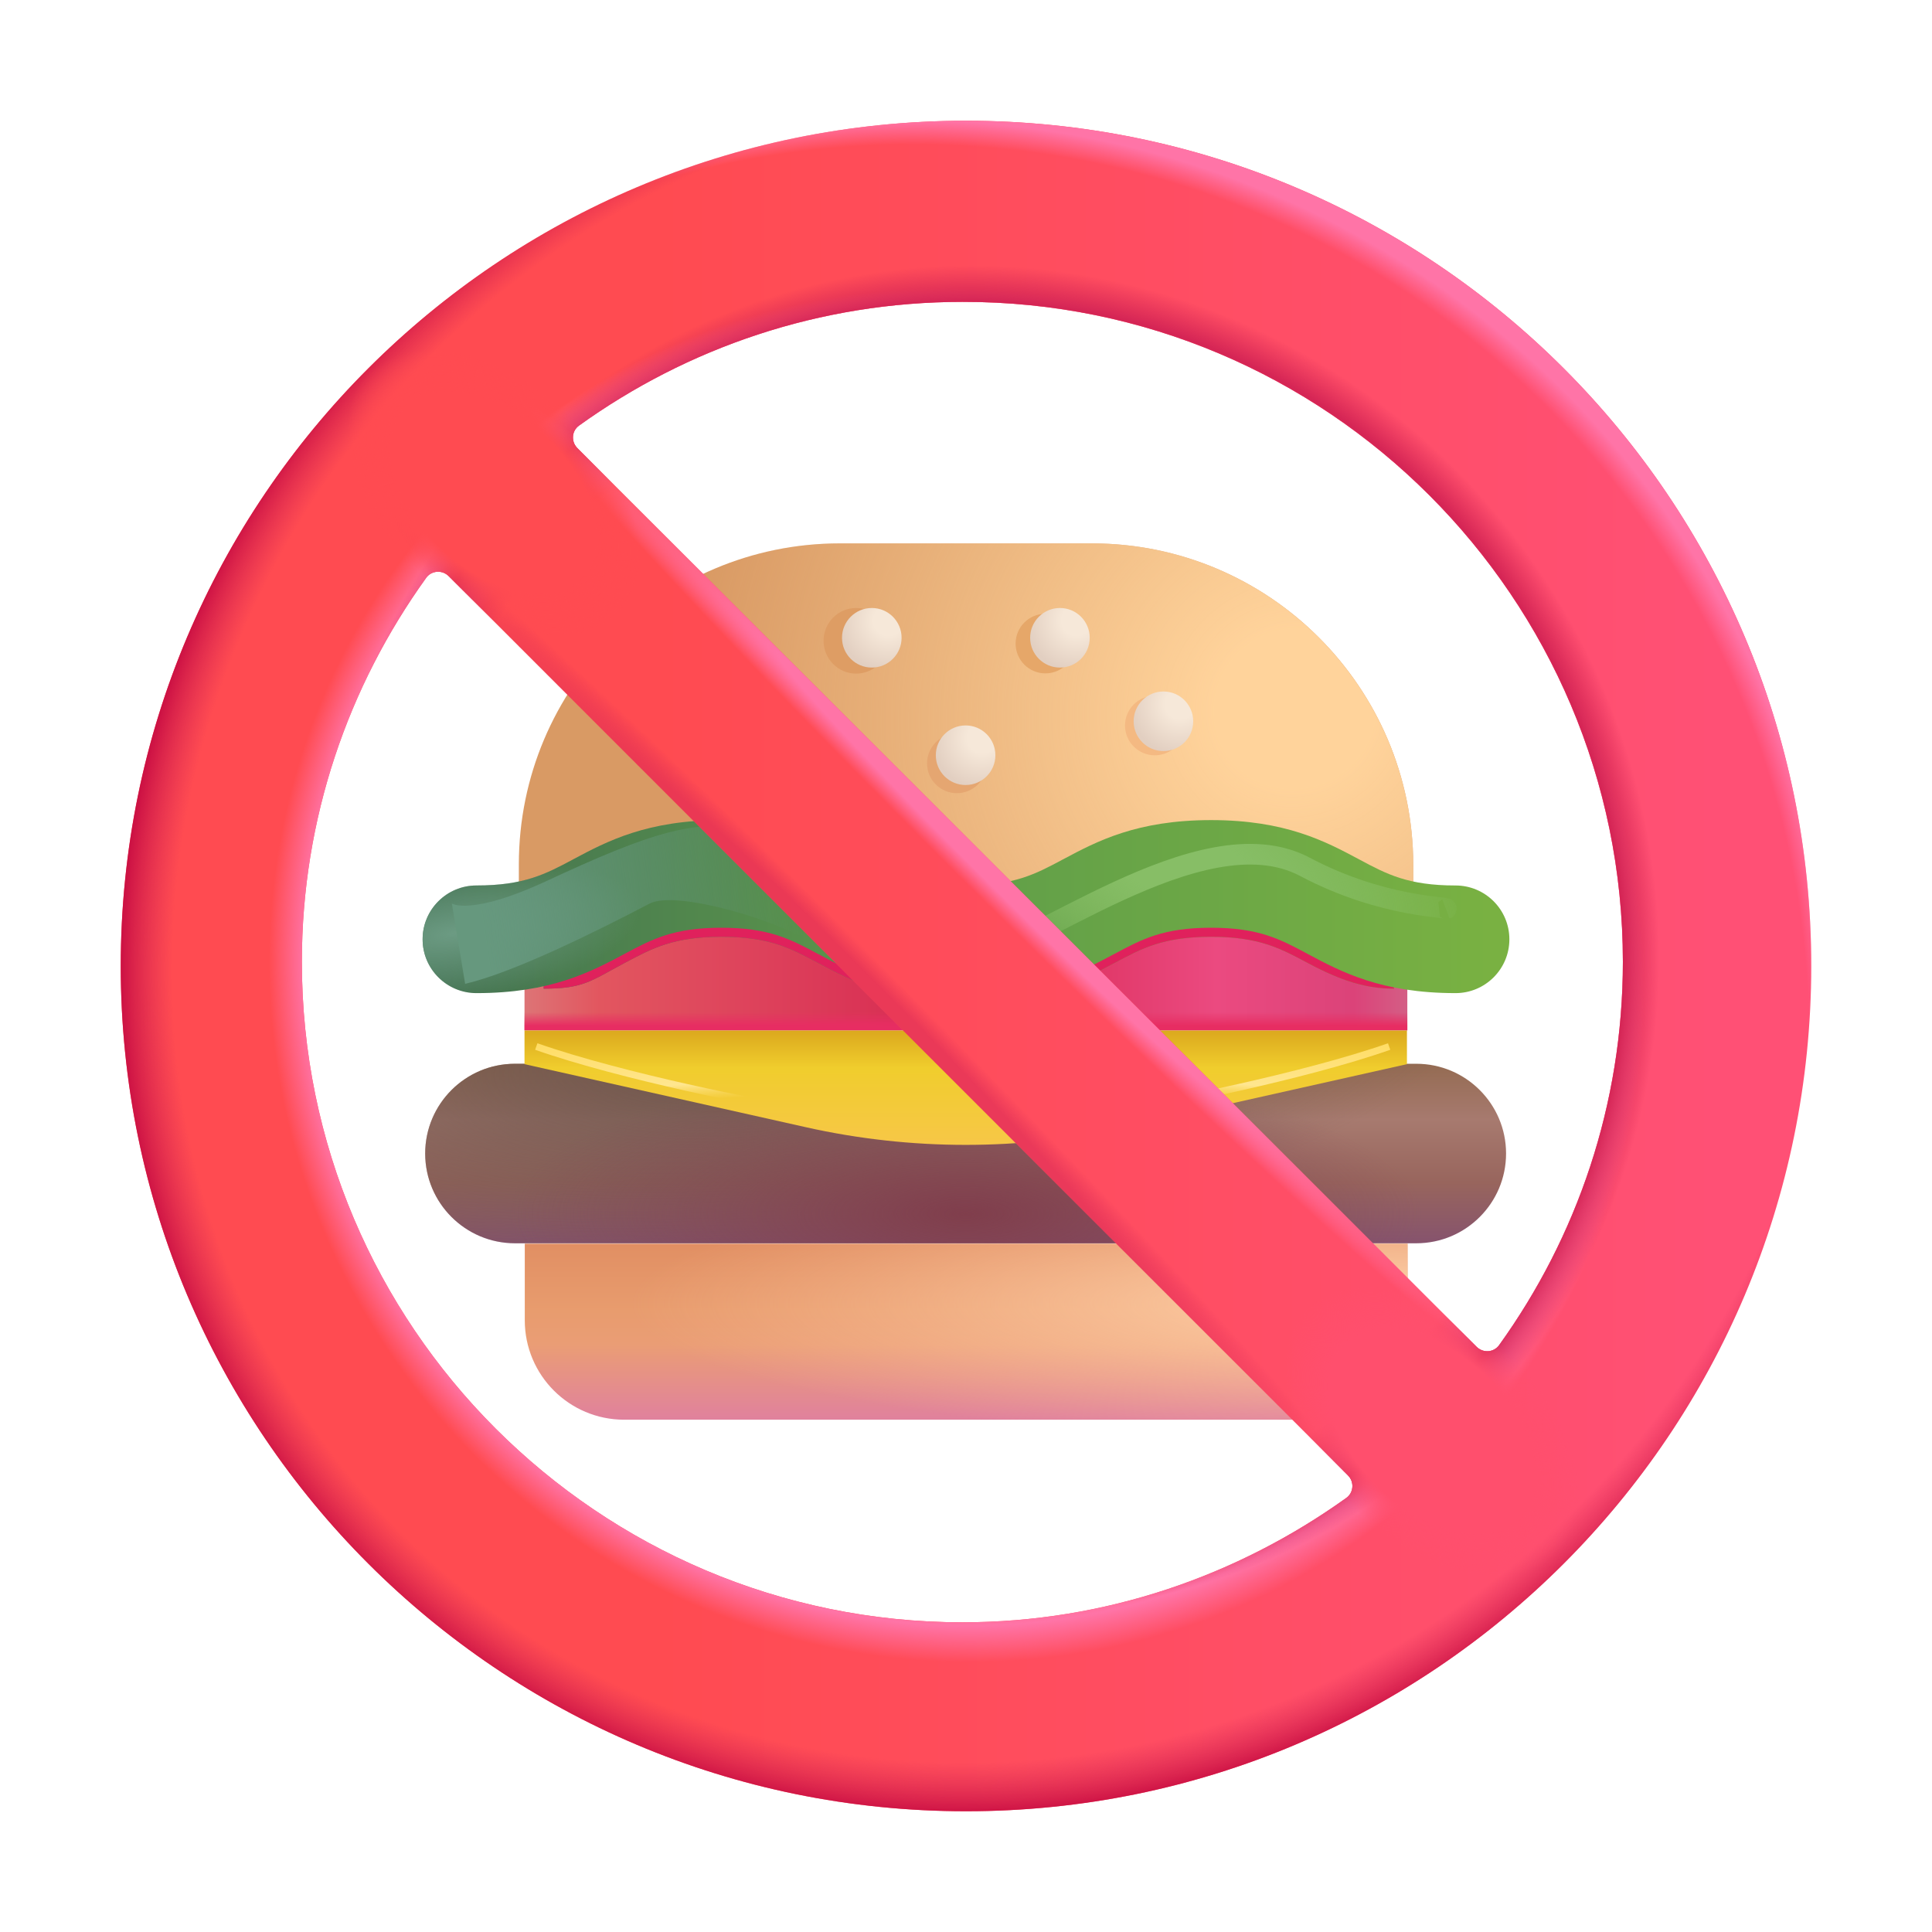 <svg width="56" height="56" viewBox="0 0 56 56" fill="none" xmlns="http://www.w3.org/2000/svg">
<path d="M31.646 15.75H24.346C19.199 15.75 15.039 19.921 15.039 25.057V26.537H40.964V25.057C40.953 19.921 36.782 15.75 31.646 15.75Z" fill="#D99A64"/>
<path d="M31.646 15.75H24.346C19.199 15.75 15.039 19.921 15.039 25.057V26.537H40.964V25.057C40.953 19.921 36.782 15.75 31.646 15.75Z" fill="url(#paint0_radial_7747_10021)"/>
<g filter="url(#filter0_f_7747_10021)">
<path d="M27.735 22.991C28.211 22.991 28.598 22.604 28.598 22.127C28.598 21.65 28.211 21.264 27.735 21.264C27.258 21.264 26.871 21.65 26.871 22.127C26.871 22.604 27.258 22.991 27.735 22.991Z" fill="#E5A671"/>
</g>
<path d="M27.988 22.754C28.465 22.754 28.852 22.368 28.852 21.891C28.852 21.414 28.465 21.027 27.988 21.027C27.512 21.027 27.125 21.414 27.125 21.891C27.125 22.368 27.512 22.754 27.988 22.754Z" fill="url(#paint1_radial_7747_10021)"/>
<g filter="url(#filter1_f_7747_10021)">
<path d="M21.69 22.126C22.212 22.126 22.634 21.701 22.634 21.175C22.634 20.65 22.212 20.225 21.69 20.225C21.169 20.225 20.746 20.65 20.746 21.175C20.746 21.701 21.169 22.126 21.69 22.126Z" fill="#DE9B64"/>
</g>
<path d="M22.266 21.77C22.743 21.77 23.129 21.383 23.129 20.906C23.129 20.43 22.743 20.043 22.266 20.043C21.789 20.043 21.402 20.43 21.402 20.906C21.402 21.383 21.789 21.77 22.266 21.77Z" fill="url(#paint2_radial_7747_10021)"/>
<g filter="url(#filter2_f_7747_10021)">
<path d="M33.473 21.893C33.95 21.893 34.336 21.506 34.336 21.029C34.336 20.553 33.95 20.166 33.473 20.166C32.996 20.166 32.609 20.553 32.609 21.029C32.609 21.506 32.996 21.893 33.473 21.893Z" fill="#F4B982"/>
</g>
<path d="M33.723 21.77C34.2 21.77 34.586 21.383 34.586 20.906C34.586 20.43 34.2 20.043 33.723 20.043C33.246 20.043 32.859 20.43 32.859 20.906C32.859 21.383 33.246 21.77 33.723 21.77Z" fill="url(#paint3_radial_7747_10021)"/>
<g filter="url(#filter3_f_7747_10021)">
<path d="M24.815 19.525C25.337 19.525 25.759 19.099 25.759 18.574C25.759 18.049 25.337 17.623 24.815 17.623C24.294 17.623 23.871 18.049 23.871 18.574C23.871 19.099 24.294 19.525 24.815 19.525Z" fill="#DE9D64"/>
</g>
<path d="M25.27 19.35C25.747 19.35 26.133 18.963 26.133 18.486C26.133 18.01 25.747 17.623 25.27 17.623C24.793 17.623 24.406 18.01 24.406 18.486C24.406 18.963 24.793 19.35 25.27 19.35Z" fill="url(#paint4_radial_7747_10021)"/>
<g filter="url(#filter4_f_7747_10021)">
<path d="M30.301 19.518C30.778 19.518 31.164 19.131 31.164 18.654C31.164 18.178 30.778 17.791 30.301 17.791C29.824 17.791 29.438 18.178 29.438 18.654C29.438 19.131 29.824 19.518 30.301 19.518Z" fill="#E6A769"/>
</g>
<path d="M30.723 19.35C31.2 19.35 31.586 18.963 31.586 18.486C31.586 18.01 31.2 17.623 30.723 17.623C30.246 17.623 29.859 18.01 29.859 18.486C29.859 18.963 30.246 19.35 30.723 19.35Z" fill="url(#paint5_radial_7747_10021)"/>
<path d="M40.792 26.277H15.203V29.866H40.792V26.277Z" fill="url(#paint6_linear_7747_10021)"/>
<path d="M40.792 26.277H15.203V29.866H40.792V26.277Z" fill="url(#paint7_linear_7747_10021)"/>
<path d="M41.053 36.037H14.926C13.49 36.037 12.324 34.871 12.324 33.435C12.324 32 13.49 30.834 14.926 30.834H41.053C42.488 30.834 43.654 32 43.654 33.435C43.654 34.871 42.488 36.037 41.053 36.037Z" fill="url(#paint8_linear_7747_10021)"/>
<path d="M41.053 36.037H14.926C13.49 36.037 12.324 34.871 12.324 33.435C12.324 32 13.49 30.834 14.926 30.834H41.053C42.488 30.834 43.654 32 43.654 33.435C43.654 34.871 42.488 36.037 41.053 36.037Z" fill="url(#paint9_radial_7747_10021)"/>
<path d="M41.053 36.037H14.926C13.49 36.037 12.324 34.871 12.324 33.435C12.324 32 13.49 30.834 14.926 30.834H41.053C42.488 30.834 43.654 32 43.654 33.435C43.654 34.871 42.488 36.037 41.053 36.037Z" fill="url(#paint10_radial_7747_10021)"/>
<g filter="url(#filter5_f_7747_10021)">
<path fill-rule="evenodd" clip-rule="evenodd" d="M20.909 25.166C22.677 25.166 24.421 25.887 25.209 26.308C25.998 26.73 26.619 27.061 28.007 27.061C30.084 27.061 36.297 25.166 38.836 26.524C39.623 26.945 38.678 27.061 40.059 27.061L40.409 28.657C39.605 28.657 38.887 28.438 37.913 27.917L37.891 27.905C37.103 27.484 36.486 27.154 35.105 27.154C33.725 27.154 33.108 27.483 32.319 27.905L32.295 27.917C31.319 28.439 30.161 29.049 28.007 29.049C25.853 29.049 24.695 28.439 23.72 27.917L23.696 27.905C22.907 27.483 22.29 27.154 20.909 27.154C19.527 27.154 18.907 27.485 18.115 27.907L18.094 27.918C17.118 28.438 16.912 28.657 15.758 28.657C15.758 28.657 15.818 26.728 16.605 26.308C17.584 25.787 18.745 25.166 20.909 25.166Z" fill="url(#paint11_linear_7747_10021)"/>
<path fill-rule="evenodd" clip-rule="evenodd" d="M20.909 25.166C22.677 25.166 24.421 25.887 25.209 26.308C25.998 26.73 26.619 27.061 28.007 27.061C30.084 27.061 36.297 25.166 38.836 26.524C39.623 26.945 38.678 27.061 40.059 27.061L40.409 28.657C39.605 28.657 38.887 28.438 37.913 27.917L37.891 27.905C37.103 27.484 36.486 27.154 35.105 27.154C33.725 27.154 33.108 27.483 32.319 27.905L32.295 27.917C31.319 28.439 30.161 29.049 28.007 29.049C25.853 29.049 24.695 28.439 23.72 27.917L23.696 27.905C22.907 27.483 22.29 27.154 20.909 27.154C19.527 27.154 18.907 27.485 18.115 27.907L18.094 27.918C17.118 28.438 16.912 28.657 15.758 28.657C15.758 28.657 15.818 26.728 16.605 26.308C17.584 25.787 18.745 25.166 20.909 25.166Z" fill="#E0215C"/>
</g>
<path fill-rule="evenodd" clip-rule="evenodd" d="M16.625 24.902C17.6 24.382 18.759 23.771 20.908 23.771C23.057 23.771 24.213 24.383 25.187 24.903L25.208 24.914C25.997 25.335 26.617 25.666 28.006 25.666C29.394 25.666 30.015 25.335 30.803 24.914L30.824 24.903C31.798 24.383 32.954 23.771 35.104 23.771C37.253 23.771 38.409 24.383 39.383 24.903L39.405 24.915C40.192 25.336 40.809 25.666 42.19 25.666C43.052 25.666 43.75 26.365 43.75 27.226C43.75 28.087 43.052 28.786 42.19 28.786C40.041 28.786 38.885 28.174 37.911 27.654L37.889 27.642C37.102 27.221 36.485 26.891 35.104 26.891C33.723 26.891 33.106 27.22 32.317 27.642L32.293 27.654C31.318 28.175 30.159 28.786 28.006 28.786C25.852 28.786 24.694 28.175 23.718 27.654L23.694 27.642C22.905 27.22 22.288 26.891 20.908 26.891C19.525 26.891 18.905 27.221 18.114 27.643L18.092 27.655C17.117 28.175 15.958 28.786 13.81 28.786C12.948 28.786 12.25 28.087 12.25 27.226C12.25 26.365 12.948 25.666 13.81 25.666C15.192 25.666 15.812 25.336 16.604 24.914C16.611 24.91 16.618 24.906 16.625 24.902Z" fill="url(#paint12_linear_7747_10021)"/>
<path fill-rule="evenodd" clip-rule="evenodd" d="M16.625 24.902C17.6 24.382 18.759 23.771 20.908 23.771C23.057 23.771 24.213 24.383 25.187 24.903L25.208 24.914C25.997 25.335 26.617 25.666 28.006 25.666C29.394 25.666 30.015 25.335 30.803 24.914L30.824 24.903C31.798 24.383 32.954 23.771 35.104 23.771C37.253 23.771 38.409 24.383 39.383 24.903L39.405 24.915C40.192 25.336 40.809 25.666 42.19 25.666C43.052 25.666 43.75 26.365 43.75 27.226C43.75 28.087 43.052 28.786 42.19 28.786C40.041 28.786 38.885 28.174 37.911 27.654L37.889 27.642C37.102 27.221 36.485 26.891 35.104 26.891C33.723 26.891 33.106 27.22 32.317 27.642L32.293 27.654C31.318 28.175 30.159 28.786 28.006 28.786C25.852 28.786 24.694 28.175 23.718 27.654L23.694 27.642C22.905 27.22 22.288 26.891 20.908 26.891C19.525 26.891 18.905 27.221 18.114 27.643L18.092 27.655C17.117 28.175 15.958 28.786 13.81 28.786C12.948 28.786 12.25 28.087 12.25 27.226C12.25 26.365 12.948 25.666 13.81 25.666C15.192 25.666 15.812 25.336 16.604 24.914C16.611 24.91 16.618 24.906 16.625 24.902Z" fill="url(#paint13_radial_7747_10021)"/>
<path d="M37.895 41.151H18.093C16.5 41.151 15.211 39.861 15.211 38.269V36.049H40.8V38.258C40.788 39.861 39.488 41.151 37.895 41.151Z" fill="url(#paint14_linear_7747_10021)"/>
<path d="M37.895 41.151H18.093C16.5 41.151 15.211 39.861 15.211 38.269V36.049H40.8V38.258C40.788 39.861 39.488 41.151 37.895 41.151Z" fill="url(#paint15_radial_7747_10021)"/>
<path d="M40.792 29.869H15.203V30.845L23.355 32.672C26.405 33.356 29.579 33.356 32.629 32.672L40.781 30.845V29.869H40.792Z" fill="url(#paint16_linear_7747_10021)"/>
<g filter="url(#filter6_f_7747_10021)">
<path d="M40.265 30.334C37.782 31.208 33.558 32.033 32.887 32.117" stroke="url(#paint17_linear_7747_10021)" stroke-width="0.2"/>
</g>
<g filter="url(#filter7_f_7747_10021)">
<path d="M15.544 30.334C18.027 31.208 22.25 32.033 22.922 32.117" stroke="url(#paint18_linear_7747_10021)" stroke-width="0.2"/>
</g>
<g filter="url(#filter8_f_7747_10021)">
<path d="M23.59 25.823C24.429 26.36 26.779 27.747 28.066 27.747C29.674 27.747 34.791 23.517 37.821 25.124C40.129 26.348 42.099 26.278 41.912 26.348" stroke="url(#paint19_radial_7747_10021)" stroke-width="0.599"/>
</g>
<g filter="url(#filter9_f_7747_10021)">
<path d="M18.832 26.19C17.175 27.056 14.846 28.201 13.482 28.516L13.098 26.19C13.098 26.19 13.653 26.552 15.825 25.544C18.762 24.18 20.353 23.585 22.067 24.145L23.727 27.432C22.667 26.697 19.601 25.788 18.832 26.19Z" fill="url(#paint20_linear_7747_10021)"/>
</g>
<path fill-rule="evenodd" clip-rule="evenodd" d="M28 52.5C41.531 52.5 52.5 41.531 52.5 28C52.5 14.469 41.531 3.5 28 3.5C14.469 3.5 3.5 14.469 3.5 28C3.5 41.531 14.469 52.5 28 52.5ZM47.04 27.878C47.04 32.02 45.706 35.858 43.453 38.989C43.298 39.205 42.988 39.226 42.8 39.038L16.735 12.989C16.547 12.802 16.568 12.492 16.783 12.337C19.915 10.084 23.752 8.75 27.895 8.75C38.447 8.733 47.04 17.325 47.04 27.878ZM8.75 27.878C8.75 23.718 10.1 19.88 12.354 16.748C12.509 16.533 12.819 16.512 13.007 16.7L39.072 42.765C39.26 42.952 39.239 43.263 39.023 43.418C35.876 45.672 32.038 47.023 27.895 47.023C17.343 47.023 8.75 38.43 8.75 27.878Z" fill="url(#paint21_linear_7747_10021)"/>
<path fill-rule="evenodd" clip-rule="evenodd" d="M28 52.5C41.531 52.5 52.5 41.531 52.5 28C52.5 14.469 41.531 3.5 28 3.5C14.469 3.5 3.5 14.469 3.5 28C3.5 41.531 14.469 52.5 28 52.5ZM47.04 27.878C47.04 32.02 45.706 35.858 43.453 38.989C43.298 39.205 42.988 39.226 42.8 39.038L16.735 12.989C16.547 12.802 16.568 12.492 16.783 12.337C19.915 10.084 23.752 8.75 27.895 8.75C38.447 8.733 47.04 17.325 47.04 27.878ZM8.75 27.878C8.75 23.718 10.1 19.88 12.354 16.748C12.509 16.533 12.819 16.512 13.007 16.7L39.072 42.765C39.26 42.952 39.239 43.263 39.023 43.418C35.876 45.672 32.038 47.023 27.895 47.023C17.343 47.023 8.75 38.43 8.75 27.878Z" fill="url(#paint22_radial_7747_10021)"/>
<path fill-rule="evenodd" clip-rule="evenodd" d="M28 52.5C41.531 52.5 52.5 41.531 52.5 28C52.5 14.469 41.531 3.5 28 3.5C14.469 3.5 3.5 14.469 3.5 28C3.5 41.531 14.469 52.5 28 52.5ZM47.04 27.878C47.04 32.02 45.706 35.858 43.453 38.989C43.298 39.205 42.988 39.226 42.8 39.038L16.735 12.989C16.547 12.802 16.568 12.492 16.783 12.337C19.915 10.084 23.752 8.75 27.895 8.75C38.447 8.733 47.04 17.325 47.04 27.878ZM8.75 27.878C8.75 23.718 10.1 19.88 12.354 16.748C12.509 16.533 12.819 16.512 13.007 16.7L39.072 42.765C39.26 42.952 39.239 43.263 39.023 43.418C35.876 45.672 32.038 47.023 27.895 47.023C17.343 47.023 8.75 38.43 8.75 27.878Z" fill="url(#paint23_radial_7747_10021)"/>
<path fill-rule="evenodd" clip-rule="evenodd" d="M28 52.5C41.531 52.5 52.5 41.531 52.5 28C52.5 14.469 41.531 3.5 28 3.5C14.469 3.5 3.5 14.469 3.5 28C3.5 41.531 14.469 52.5 28 52.5ZM47.04 27.878C47.04 32.02 45.706 35.858 43.453 38.989C43.298 39.205 42.988 39.226 42.8 39.038L16.735 12.989C16.547 12.802 16.568 12.492 16.783 12.337C19.915 10.084 23.752 8.75 27.895 8.75C38.447 8.733 47.04 17.325 47.04 27.878ZM8.75 27.878C8.75 23.718 10.1 19.88 12.354 16.748C12.509 16.533 12.819 16.512 13.007 16.7L39.072 42.765C39.26 42.952 39.239 43.263 39.023 43.418C35.876 45.672 32.038 47.023 27.895 47.023C17.343 47.023 8.75 38.43 8.75 27.878Z" fill="url(#paint24_radial_7747_10021)"/>
<path fill-rule="evenodd" clip-rule="evenodd" d="M28 52.5C41.531 52.5 52.5 41.531 52.5 28C52.5 14.469 41.531 3.5 28 3.5C14.469 3.5 3.5 14.469 3.5 28C3.5 41.531 14.469 52.5 28 52.5ZM47.04 27.878C47.04 32.02 45.706 35.858 43.453 38.989C43.298 39.205 42.988 39.226 42.8 39.038L16.735 12.989C16.547 12.802 16.568 12.492 16.783 12.337C19.915 10.084 23.752 8.75 27.895 8.75C38.447 8.733 47.04 17.325 47.04 27.878ZM8.75 27.878C8.75 23.718 10.1 19.88 12.354 16.748C12.509 16.533 12.819 16.512 13.007 16.7L39.072 42.765C39.26 42.952 39.239 43.263 39.023 43.418C35.876 45.672 32.038 47.023 27.895 47.023C17.343 47.023 8.75 38.43 8.75 27.878Z" fill="url(#paint25_radial_7747_10021)"/>
<path fill-rule="evenodd" clip-rule="evenodd" d="M28 52.5C41.531 52.5 52.5 41.531 52.5 28C52.5 14.469 41.531 3.5 28 3.5C14.469 3.5 3.5 14.469 3.5 28C3.5 41.531 14.469 52.5 28 52.5ZM47.04 27.878C47.04 32.02 45.706 35.858 43.453 38.989C43.298 39.205 42.988 39.226 42.8 39.038L16.735 12.989C16.547 12.802 16.568 12.492 16.783 12.337C19.915 10.084 23.752 8.75 27.895 8.75C38.447 8.733 47.04 17.325 47.04 27.878ZM8.75 27.878C8.75 23.718 10.1 19.88 12.354 16.748C12.509 16.533 12.819 16.512 13.007 16.7L39.072 42.765C39.26 42.952 39.239 43.263 39.023 43.418C35.876 45.672 32.038 47.023 27.895 47.023C17.343 47.023 8.75 38.43 8.75 27.878Z" fill="url(#paint26_radial_7747_10021)"/>
<path fill-rule="evenodd" clip-rule="evenodd" d="M28 52.5C41.531 52.5 52.5 41.531 52.5 28C52.5 14.469 41.531 3.5 28 3.5C14.469 3.5 3.5 14.469 3.5 28C3.5 41.531 14.469 52.5 28 52.5ZM47.04 27.878C47.04 32.02 45.706 35.858 43.453 38.989C43.298 39.205 42.988 39.226 42.8 39.038L16.735 12.989C16.547 12.802 16.568 12.492 16.783 12.337C19.915 10.084 23.752 8.75 27.895 8.75C38.447 8.733 47.04 17.325 47.04 27.878ZM8.75 27.878C8.75 23.718 10.1 19.88 12.354 16.748C12.509 16.533 12.819 16.512 13.007 16.7L39.072 42.765C39.26 42.952 39.239 43.263 39.023 43.418C35.876 45.672 32.038 47.023 27.895 47.023C17.343 47.023 8.75 38.43 8.75 27.878Z" fill="url(#paint27_radial_7747_10021)"/>
<path fill-rule="evenodd" clip-rule="evenodd" d="M28 52.5C41.531 52.5 52.5 41.531 52.5 28C52.5 14.469 41.531 3.5 28 3.5C14.469 3.5 3.5 14.469 3.5 28C3.5 41.531 14.469 52.5 28 52.5ZM47.04 27.878C47.04 32.02 45.706 35.858 43.453 38.989C43.298 39.205 42.988 39.226 42.8 39.038L16.735 12.989C16.547 12.802 16.568 12.492 16.783 12.337C19.915 10.084 23.752 8.75 27.895 8.75C38.447 8.733 47.04 17.325 47.04 27.878ZM8.75 27.878C8.75 23.718 10.1 19.88 12.354 16.748C12.509 16.533 12.819 16.512 13.007 16.7L39.072 42.765C39.26 42.952 39.239 43.263 39.023 43.418C35.876 45.672 32.038 47.023 27.895 47.023C17.343 47.023 8.75 38.43 8.75 27.878Z" fill="url(#paint28_radial_7747_10021)"/>
<path fill-rule="evenodd" clip-rule="evenodd" d="M28 52.5C41.531 52.5 52.5 41.531 52.5 28C52.5 14.469 41.531 3.5 28 3.5C14.469 3.5 3.5 14.469 3.5 28C3.5 41.531 14.469 52.5 28 52.5ZM47.04 27.878C47.04 32.02 45.706 35.858 43.453 38.989C43.298 39.205 42.988 39.226 42.8 39.038L16.735 12.989C16.547 12.802 16.568 12.492 16.783 12.337C19.915 10.084 23.752 8.75 27.895 8.75C38.447 8.733 47.04 17.325 47.04 27.878ZM8.75 27.878C8.75 23.718 10.1 19.88 12.354 16.748C12.509 16.533 12.819 16.512 13.007 16.7L39.072 42.765C39.26 42.952 39.239 43.263 39.023 43.418C35.876 45.672 32.038 47.023 27.895 47.023C17.343 47.023 8.75 38.43 8.75 27.878Z" fill="url(#paint29_radial_7747_10021)"/>
<defs>
<filter id="filter0_f_7747_10021" x="26.471" y="20.864" width="2.526" height="2.526" filterUnits="userSpaceOnUse" color-interpolation-filters="sRGB">
<feFlood flood-opacity="0" result="BackgroundImageFix"/>
<feBlend mode="normal" in="SourceGraphic" in2="BackgroundImageFix" result="shape"/>
<feGaussianBlur stdDeviation="0.2" result="effect1_foregroundBlur_7747_10021"/>
</filter>
<filter id="filter1_f_7747_10021" x="20.346" y="19.825" width="2.686" height="2.702" filterUnits="userSpaceOnUse" color-interpolation-filters="sRGB">
<feFlood flood-opacity="0" result="BackgroundImageFix"/>
<feBlend mode="normal" in="SourceGraphic" in2="BackgroundImageFix" result="shape"/>
<feGaussianBlur stdDeviation="0.2" result="effect1_foregroundBlur_7747_10021"/>
</filter>
<filter id="filter2_f_7747_10021" x="32.21" y="19.766" width="2.526" height="2.526" filterUnits="userSpaceOnUse" color-interpolation-filters="sRGB">
<feFlood flood-opacity="0" result="BackgroundImageFix"/>
<feBlend mode="normal" in="SourceGraphic" in2="BackgroundImageFix" result="shape"/>
<feGaussianBlur stdDeviation="0.2" result="effect1_foregroundBlur_7747_10021"/>
</filter>
<filter id="filter3_f_7747_10021" x="23.471" y="17.223" width="2.686" height="2.702" filterUnits="userSpaceOnUse" color-interpolation-filters="sRGB">
<feFlood flood-opacity="0" result="BackgroundImageFix"/>
<feBlend mode="normal" in="SourceGraphic" in2="BackgroundImageFix" result="shape"/>
<feGaussianBlur stdDeviation="0.2" result="effect1_foregroundBlur_7747_10021"/>
</filter>
<filter id="filter4_f_7747_10021" x="29.038" y="17.391" width="2.526" height="2.526" filterUnits="userSpaceOnUse" color-interpolation-filters="sRGB">
<feFlood flood-opacity="0" result="BackgroundImageFix"/>
<feBlend mode="normal" in="SourceGraphic" in2="BackgroundImageFix" result="shape"/>
<feGaussianBlur stdDeviation="0.2" result="effect1_foregroundBlur_7747_10021"/>
</filter>
<filter id="filter5_f_7747_10021" x="15.358" y="24.766" width="25.452" height="4.682" filterUnits="userSpaceOnUse" color-interpolation-filters="sRGB">
<feFlood flood-opacity="0" result="BackgroundImageFix"/>
<feBlend mode="normal" in="SourceGraphic" in2="BackgroundImageFix" result="shape"/>
<feGaussianBlur stdDeviation="0.2" result="effect1_foregroundBlur_7747_10021"/>
</filter>
<filter id="filter6_f_7747_10021" x="32.675" y="30.04" width="7.821" height="2.376" filterUnits="userSpaceOnUse" color-interpolation-filters="sRGB">
<feFlood flood-opacity="0" result="BackgroundImageFix"/>
<feBlend mode="normal" in="SourceGraphic" in2="BackgroundImageFix" result="shape"/>
<feGaussianBlur stdDeviation="0.1" result="effect1_foregroundBlur_7747_10021"/>
</filter>
<filter id="filter7_f_7747_10021" x="15.312" y="30.04" width="7.821" height="2.376" filterUnits="userSpaceOnUse" color-interpolation-filters="sRGB">
<feFlood flood-opacity="0" result="BackgroundImageFix"/>
<feBlend mode="normal" in="SourceGraphic" in2="BackgroundImageFix" result="shape"/>
<feGaussianBlur stdDeviation="0.1" result="effect1_foregroundBlur_7747_10021"/>
</filter>
<filter id="filter8_f_7747_10021" x="23.03" y="24.061" width="19.592" height="4.385" filterUnits="userSpaceOnUse" color-interpolation-filters="sRGB">
<feFlood flood-opacity="0" result="BackgroundImageFix"/>
<feBlend mode="normal" in="SourceGraphic" in2="BackgroundImageFix" result="shape"/>
<feGaussianBlur stdDeviation="0.2" result="effect1_foregroundBlur_7747_10021"/>
</filter>
<filter id="filter9_f_7747_10021" x="12.698" y="23.536" width="11.428" height="5.379" filterUnits="userSpaceOnUse" color-interpolation-filters="sRGB">
<feFlood flood-opacity="0" result="BackgroundImageFix"/>
<feBlend mode="normal" in="SourceGraphic" in2="BackgroundImageFix" result="shape"/>
<feGaussianBlur stdDeviation="0.2" result="effect1_foregroundBlur_7747_10021"/>
</filter>
<radialGradient id="paint0_radial_7747_10021" cx="0" cy="0" r="1" gradientUnits="userSpaceOnUse" gradientTransform="translate(37.571 20.575) rotate(154.335) scale(17.923 17.364)">
<stop offset="0.131" stop-color="#FFD39B"/>
<stop offset="1" stop-color="#FFD39A" stop-opacity="0"/>
</radialGradient>
<radialGradient id="paint1_radial_7747_10021" cx="0" cy="0" r="1" gradientUnits="userSpaceOnUse" gradientTransform="translate(28.475 21.393) rotate(124.244) scale(2.4)">
<stop offset="0.182" stop-color="#F6E8D9"/>
<stop offset="0.607" stop-color="#E2CFC1"/>
</radialGradient>
<radialGradient id="paint2_radial_7747_10021" cx="0" cy="0" r="1" gradientUnits="userSpaceOnUse" gradientTransform="translate(22.753 20.408) rotate(124.244) scale(2.4)">
<stop offset="0.182" stop-color="#F6E8D9"/>
<stop offset="0.607" stop-color="#E2CFC1"/>
</radialGradient>
<radialGradient id="paint3_radial_7747_10021" cx="0" cy="0" r="1" gradientUnits="userSpaceOnUse" gradientTransform="translate(34.21 20.408) rotate(124.244) scale(2.4)">
<stop offset="0.182" stop-color="#F6E8D9"/>
<stop offset="0.607" stop-color="#E2CFC1"/>
</radialGradient>
<radialGradient id="paint4_radial_7747_10021" cx="0" cy="0" r="1" gradientUnits="userSpaceOnUse" gradientTransform="translate(25.757 17.988) rotate(124.244) scale(2.4)">
<stop offset="0.182" stop-color="#F6E8D9"/>
<stop offset="0.607" stop-color="#E2CFC1"/>
</radialGradient>
<radialGradient id="paint5_radial_7747_10021" cx="0" cy="0" r="1" gradientUnits="userSpaceOnUse" gradientTransform="translate(31.21 17.988) rotate(124.244) scale(2.4)">
<stop offset="0.182" stop-color="#F6E8D9"/>
<stop offset="0.607" stop-color="#E2CFC1"/>
</radialGradient>
<linearGradient id="paint6_linear_7747_10021" x1="15.203" y1="29.866" x2="40.792" y2="29.866" gradientUnits="userSpaceOnUse">
<stop stop-color="#DD7476"/>
<stop offset="0.085" stop-color="#E2565F"/>
<stop offset="0.243" stop-color="#DE445C"/>
<stop offset="0.508" stop-color="#D62650"/>
<stop offset="0.784" stop-color="#EB4A80"/>
<stop offset="0.94" stop-color="#DB4379"/>
<stop offset="1" stop-color="#D45E85"/>
</linearGradient>
<linearGradient id="paint7_linear_7747_10021" x1="27.997" y1="30.224" x2="27.997" y2="29.175" gradientUnits="userSpaceOnUse">
<stop offset="0.467" stop-color="#E72D62"/>
<stop offset="0.846" stop-color="#E72E64" stop-opacity="0"/>
</linearGradient>
<linearGradient id="paint8_linear_7747_10021" x1="27.989" y1="30.834" x2="27.989" y2="36.037" gradientUnits="userSpaceOnUse">
<stop stop-color="#946B52"/>
<stop offset="0.312" stop-color="#A77A6F"/>
<stop offset="0.661" stop-color="#98655D"/>
<stop offset="1" stop-color="#86536D"/>
</linearGradient>
<radialGradient id="paint9_radial_7747_10021" cx="0" cy="0" r="1" gradientUnits="userSpaceOnUse" gradientTransform="translate(22.395 30.427) rotate(84.289) scale(6.325 20.903)">
<stop stop-color="#6B544C"/>
<stop offset="1" stop-color="#6B544C" stop-opacity="0"/>
</radialGradient>
<radialGradient id="paint10_radial_7747_10021" cx="0" cy="0" r="1" gradientUnits="userSpaceOnUse" gradientTransform="translate(27.989 35.182) rotate(90) scale(4.196 13.177)">
<stop stop-color="#803E4C"/>
<stop offset="1" stop-color="#824456" stop-opacity="0"/>
</radialGradient>
<linearGradient id="paint11_linear_7747_10021" x1="12.611" y1="26.542" x2="43.311" y2="26.542" gradientUnits="userSpaceOnUse">
<stop stop-color="#437151"/>
<stop offset="0.508" stop-color="#619F49"/>
<stop offset="1" stop-color="#79B142"/>
</linearGradient>
<linearGradient id="paint12_linear_7747_10021" x1="12.609" y1="26.279" x2="43.31" y2="26.279" gradientUnits="userSpaceOnUse">
<stop stop-color="#437151"/>
<stop offset="0.508" stop-color="#619F49"/>
<stop offset="1" stop-color="#79B142"/>
</linearGradient>
<radialGradient id="paint13_radial_7747_10021" cx="0" cy="0" r="1" gradientUnits="userSpaceOnUse" gradientTransform="translate(13.169 27.049) rotate(81.87) scale(1.978 5.478)">
<stop stop-color="#6C9B83"/>
<stop offset="1" stop-color="#6D9B85" stop-opacity="0"/>
</radialGradient>
<linearGradient id="paint14_linear_7747_10021" x1="28.005" y1="36.049" x2="28.005" y2="41.151" gradientUnits="userSpaceOnUse">
<stop stop-color="#E18F63"/>
<stop offset="0.381" stop-color="#E89C6E"/>
<stop offset="0.573" stop-color="#EA9D75"/>
<stop offset="1" stop-color="#E0819D"/>
</linearGradient>
<radialGradient id="paint15_radial_7747_10021" cx="0" cy="0" r="1" gradientUnits="userSpaceOnUse" gradientTransform="translate(41.212 37.782) rotate(90) scale(4.056 22.899)">
<stop stop-color="#FFD5AE"/>
<stop offset="1" stop-color="#FFC8A0" stop-opacity="0"/>
</radialGradient>
<linearGradient id="paint16_linear_7747_10021" x1="27.997" y1="28.829" x2="27.997" y2="33.185" gradientUnits="userSpaceOnUse">
<stop stop-color="#C7850F"/>
<stop offset="0.488" stop-color="#F0CD2D"/>
<stop offset="1" stop-color="#F7C747"/>
</linearGradient>
<linearGradient id="paint17_linear_7747_10021" x1="31.768" y1="31.628" x2="31.919" y2="29.41" gradientUnits="userSpaceOnUse">
<stop stop-color="#FFE07A" stop-opacity="0"/>
<stop offset="0.218" stop-color="#FFE68F"/>
<stop offset="1" stop-color="#FFDB5C"/>
</linearGradient>
<linearGradient id="paint18_linear_7747_10021" x1="24.041" y1="31.628" x2="23.889" y2="29.41" gradientUnits="userSpaceOnUse">
<stop stop-color="#FFE07A" stop-opacity="0"/>
<stop offset="0.218" stop-color="#FFE68F"/>
<stop offset="1" stop-color="#FFDB5C"/>
</linearGradient>
<radialGradient id="paint19_radial_7747_10021" cx="0" cy="0" r="1" gradientUnits="userSpaceOnUse" gradientTransform="translate(34.359 25.124) rotate(15.695) scale(8.79 4.244)">
<stop offset="0.227" stop-color="#87BE66"/>
<stop offset="1" stop-color="#92C771" stop-opacity="0"/>
</radialGradient>
<linearGradient id="paint20_linear_7747_10021" x1="14.077" y1="27.327" x2="23.133" y2="25.998" gradientUnits="userSpaceOnUse">
<stop stop-color="#66987E"/>
<stop offset="0.458" stop-color="#66987E" stop-opacity="0.542"/>
<stop offset="1" stop-color="#66987E" stop-opacity="0"/>
</linearGradient>
<linearGradient id="paint21_linear_7747_10021" x1="49.822" y1="28" x2="19.087" y2="28" gradientUnits="userSpaceOnUse">
<stop stop-color="#FF5075"/>
<stop offset="1" stop-color="#FF4B51"/>
</linearGradient>
<radialGradient id="paint22_radial_7747_10021" cx="0" cy="0" r="1" gradientUnits="userSpaceOnUse" gradientTransform="translate(26.474 30.168) rotate(124.228) scale(28.716)">
<stop offset="0.903" stop-color="#FF74A7" stop-opacity="0"/>
<stop offset="0.927" stop-color="#FF74A7"/>
</radialGradient>
<radialGradient id="paint23_radial_7747_10021" cx="0" cy="0" r="1" gradientUnits="userSpaceOnUse" gradientTransform="translate(29.14 26.969) rotate(135.971) scale(26.174 25.139)">
<stop offset="0.941" stop-color="#D52555" stop-opacity="0"/>
<stop offset="1" stop-color="#CB1043"/>
</radialGradient>
<radialGradient id="paint24_radial_7747_10021" cx="0" cy="0" r="1" gradientUnits="userSpaceOnUse" gradientTransform="translate(27.727 28.273) rotate(131.082) scale(19.807 20.3)">
<stop offset="0.863" stop-color="#FF74A7" stop-opacity="0"/>
<stop offset="0.947" stop-color="#FF74A7"/>
<stop offset="1" stop-color="#FF74A7" stop-opacity="0"/>
</radialGradient>
<radialGradient id="paint25_radial_7747_10021" cx="0" cy="0" r="1" gradientUnits="userSpaceOnUse" gradientTransform="translate(28.711 27.234) rotate(131.539) scale(19.215 19.694)">
<stop offset="0.863" stop-color="#D52555" stop-opacity="0"/>
<stop offset="0.947" stop-color="#D52555"/>
<stop offset="1" stop-color="#D52555" stop-opacity="0"/>
</radialGradient>
<radialGradient id="paint26_radial_7747_10021" cx="0" cy="0" r="1" gradientUnits="userSpaceOnUse" gradientTransform="translate(29.094 25.43) rotate(44.771) scale(19.335 0.888)">
<stop offset="0.471" stop-color="#FF74A7"/>
<stop offset="1" stop-color="#FF74A7" stop-opacity="0"/>
</radialGradient>
<radialGradient id="paint27_radial_7747_10021" cx="0" cy="0" r="1" gradientUnits="userSpaceOnUse" gradientTransform="translate(25.375 29.094) rotate(45.225) scale(19.722 0.906)">
<stop offset="0.471" stop-color="#D52555" stop-opacity="0.5"/>
<stop offset="1" stop-color="#D52555" stop-opacity="0"/>
</radialGradient>
<radialGradient id="paint28_radial_7747_10021" cx="0" cy="0" r="1" gradientUnits="userSpaceOnUse" gradientTransform="translate(14.315 14.301) rotate(133.414) scale(3.143 5.019)">
<stop offset="0.703" stop-color="#FF4B51"/>
<stop offset="1" stop-color="#FF4B51" stop-opacity="0"/>
</radialGradient>
<radialGradient id="paint29_radial_7747_10021" cx="0" cy="0" r="1" gradientUnits="userSpaceOnUse" gradientTransform="translate(41.508 41.494) rotate(133.952) scale(3.171 5.064)">
<stop offset="0.703" stop-color="#FF4F6D"/>
<stop offset="1" stop-color="#FF4F6D" stop-opacity="0"/>
</radialGradient>
</defs>
</svg>
